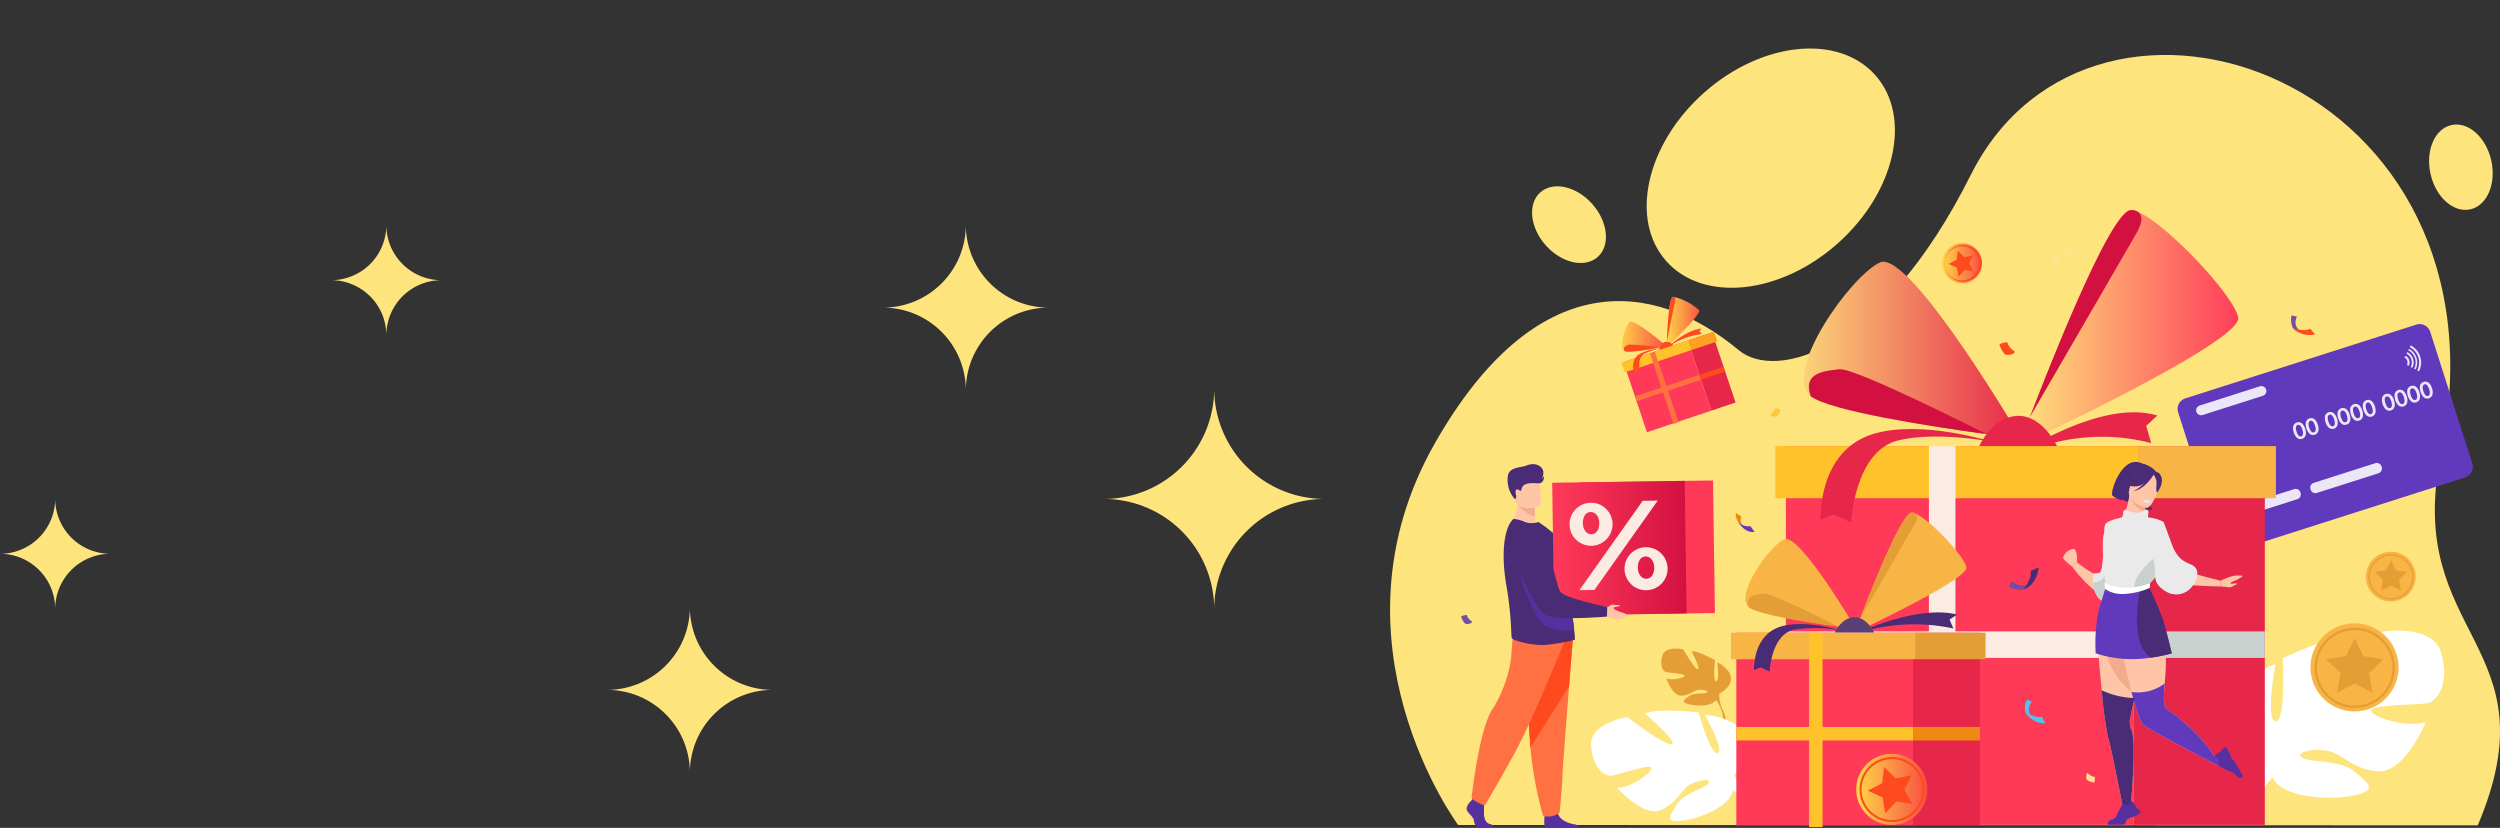<svg xmlns="http://www.w3.org/2000/svg" xmlns:xlink="http://www.w3.org/1999/xlink" width="362.378" height="120" viewBox="0 0 362.378 120"><rect x="0" y="0" width="362.378" height="120" fill="#333333" stroke="none"/><defs><style>.a{fill:#fde47c;}.b{fill:#fff;}.c{fill:#e59d35;}.d{fill:#744da5;}.e{fill:#ff4a1e;}.f{fill:#ffe48f;}.g{fill:#ee8914;}.h{fill:#6139bc;}.i{fill:#ffc639;}.j{fill:#ebe7f7;}.k{fill:#e72749;}.l{fill:#ff3a59;}.m{fill:#fcebe3;}.n{fill:#c8d1ce;}.o{fill:url(#a);}.p{fill:url(#b);}.q{fill:#d31140;}.r{fill:#ffc22a;}.s{fill:#f8b545;}.t{fill:#ff7042;}.u{fill:url(#c);}.v{fill:#ff9f23;}.w{fill:#4a2c76;}.x{fill:#ffc5a7;}.y{fill:#f2ac8c;}.z{fill:#eaeaea;}.aa{fill:#56309e;}.ab{fill:#5a3f77;}.ac{fill:url(#e);}.ad{fill:#4ac6f0;}</style><linearGradient id="a" y1="0.5" x2="1" y2="0.5" gradientUnits="objectBoundingBox"><stop offset="0" stop-color="#fde47c"/><stop offset="1" stop-color="#e72749"/></linearGradient><linearGradient id="b" y1="0.5" x2="1" y2="0.5" gradientUnits="objectBoundingBox"><stop offset="0" stop-color="#fde47c"/><stop offset="1" stop-color="#ff3a59"/></linearGradient><linearGradient id="c" y1="0.5" x2="1" y2="0.5" gradientUnits="objectBoundingBox"><stop offset="0" stop-color="#fed747"/><stop offset="1" stop-color="#f94e43"/></linearGradient><linearGradient id="e" x1="-0.007" y1="0.5" x2="1.007" y2="0.5" gradientUnits="objectBoundingBox"><stop offset="0" stop-color="#ff3a59"/><stop offset="1" stop-color="#d31140"/></linearGradient></defs><g transform="translate(-832 -103.106)"><g transform="translate(1033.492 103.106)"><g transform="translate(0 7.964)"><path class="a" d="M1211.841,431.519s-19.767-26.593-3.343-55.383c14.572-25.545,31.562-23.8,44.028-13.432,5.309,4.415,20.616.544,33.644-25.449,17.767-35.447,79.352-13.948,68.123,40.588-5.434,26.392,16.538,27.351,5.343,53.732Z" transform="translate(-1201.974 -319.903)"/></g><ellipse class="a" cx="20.275" cy="14.598" rx="20.275" ry="14.598" transform="matrix(0.747, -0.665, 0.665, 0.747, 30.333, 26.952)"/><ellipse class="a" cx="4.51" cy="6.263" rx="4.51" ry="6.263" transform="translate(18.405 30.883) rotate(-41.657)"/><path class="a" d="M3213.7,463.7c-.762-3.374.59-6.554,3.019-7.1s5.017,1.742,5.778,5.116-.59,6.554-3.019,7.1S3214.461,467.071,3213.7,463.7Z" transform="translate(-3062.882 -438.472)"/><g transform="translate(10.295 30.44)"><g transform="translate(0)"><path class="b" d="M2861.141,1449.67c-1.236-4.564-8.938-3.138-8.938-3.138s-5.23,7.987-6.751,8.178,3.138-7.7,3.138-7.7c-2.948-.285-10.46,3.328-10.46,3.328s.476,9.319-1.046,9.129,0-8.273,0-8.273c-2.853.856-5.515,4.184-5.515,4.184-3.328,5.42,3.8,9.414,3.8,9.414a15.175,15.175,0,0,1-1.9,6.942h0a11.021,11.021,0,0,0-.908,1.849h.777q.1-.313.211-.6a0,0,0,0,1,0,0l0-.008c.054-.12.13-.291.226-.5h0c.238-.465.4-.809.5-1.057a0,0,0,0,0,0,0c.712-1.46,1.738-3.362,2.422-3.761a1.514,1.514,0,0,1-.167-.357l.167.357c1.331,2.853,7.987,3.328,11.7,2.567s2.092-1.807.1-3.5-6.181-1.25-7.417-1.916.57-1.331,3.043-1.141,3.708,2.663,7.7,3.043,7.037-7.132,7.037-7.132c-2.757.856-7.7-.666-7.893-1.617s7.132-.856,8.273-1.141S2862.377,1454.234,2861.141,1449.67Z" transform="translate(-2719.035 -1385.356)"/><path class="c" d="M1734.962,1483.15s.34,2.711-.168,2.744-.161-3.049-.161-3.049-2.418-1.351-3.4-1.317c0,0,1.385,2.712.884,2.618s-2.073-2.849-2.073-2.849-2.525-.63-3.028.859.113,2.286.485,2.4,2.8.235,2.72.547-1.753.715-2.65.375c0,0,.856,2.553,2.188,2.508s1.792-.839,2.616-.852,1.409.245.986.44-1.8-.038-2.5.484-1.254.836-.04,1.164,3.432.306,3.931-.613l.063-.115a.5.5,0,0,1-.062.115,3.968,3.968,0,0,1,.727,1.3c.028.084.075.2.144.362h0c.028.072.05.131.065.172a7.632,7.632,0,0,1,.022,2.97l.258.087a4.376,4.376,0,0,0-.228-3.466,5.039,5.039,0,0,1-.489-2.341s2.446-1.179,1.453-3.045A4.7,4.7,0,0,0,1734.962,1483.15Z" transform="translate(-1697.823 -1417.59)"/><path class="b" d="M1591.073,1606.266c-.219-3.344,5.273-4.156,5.273-4.156s5.341,4.155,6.4,3.933-3.873-4.444-3.873-4.444c1.911-.868,7.778-.17,7.778-.17s1.821,6.358,2.8,5.881-1.9-5.547-1.9-5.547a10.037,10.037,0,0,1,4.659,1.539c3.476,2.87-.389,7.186-.389,7.186a10.752,10.752,0,0,0,2.869,4.218h0a7.8,7.8,0,0,1,1.034,1.031l-.522.178c-.09-.125-.184-.244-.28-.356l0,0,0,0c-.063-.068-.154-.166-.266-.283h0c-.266-.257-.453-.451-.578-.594h0a8.464,8.464,0,0,0-2.487-1.966,1.066,1.066,0,0,0,.03-.277l-.03.277c-.238,2.219-4.592,4.066-7.253,4.407s-1.818-.731-.868-2.328,3.858-2.258,4.534-2.988-.688-.762-2.3-.066-1.875,2.637-4.466,3.809-6.356-3.167-6.356-3.167c2.046-.059,5.012-2.215,4.921-2.9s-4.979,1.064-5.809,1.134S1591.292,1609.61,1591.073,1606.266Z" transform="translate(-1572.229 -1528.604)"/><g transform="translate(120.306 15.286)"><path class="d" d="M2947.71,838.6a2.178,2.178,0,0,1-.737-1.1,1.973,1.973,0,0,1,.192-1.133l-.784-.156a2.854,2.854,0,0,0,.161,1.733,1.981,1.981,0,0,0,.695.613A.678.678,0,0,0,2947.71,838.6Z" transform="translate(-2946.313 -836.209)"/><path class="e" d="M2952.821,860.858l.714.817a3.257,3.257,0,0,1-3.17-.891S2952.063,861.357,2952.821,860.858Z" transform="translate(-2950.061 -858.943)"/></g><g transform="translate(85.555 5.604)"><path class="f" d="M2489.777,708.246a1.438,1.438,0,0,1,2.013-.469l.7-.766s-.735-.487-2.29.572C2489.187,708.276,2489.777,708.246,2489.777,708.246Z" transform="translate(-2489.049 -706.9)"/><path class="f" d="M2482.173,712.426s-.245-1.317,1.924-2.289a2.325,2.325,0,0,0-.94,1.78Z" transform="translate(-2482.165 -709.895)"/></g><g transform="translate(39.809 43.924)"><path class="g" d="M1872.721,1220.958a1.306,1.306,0,0,1-.724-1.732l-.792-.515s-.325.732.858,1.964C1872.837,1221.482,1872.721,1220.958,1872.721,1220.958Z" transform="translate(-1871.164 -1218.711)"/><path class="h" d="M1878.663,1237.909s-1.143.418-2.341-1.378a2.113,2.113,0,0,0,1.737.573Z" transform="translate(-1875.936 -1235.197)"/></g><path class="i" d="M1937.848,1016.556s.658-.416.728-.918c0,0,.641.035.779.242,0,0-.294.831-.641.987C1938.714,1016.868,1937.935,1016.919,1937.848,1016.556Z" transform="translate(-1893.047 -986.918)"/><path class="d" d="M1341.077,1417.017s-.7-.443-.776-.979c0,0-.683.037-.831.259,0,0,.314.887.684,1.053C1340.154,1417.35,1340.985,1417.405,1341.077,1417.017Z" transform="translate(-1339.47 -1357.34)"/><path class="e" d="M2383.831,889.411s-.981-.619-1.084-1.368c0,0-.955.052-1.161.361,0,0,.438,1.238.955,1.471C2382.541,889.875,2383.7,889.953,2383.831,889.411Z" transform="translate(-2303.562 -868.877)"/><g transform="translate(103.854 16.537)"><path class="h" d="M2763.2,854.033l6.1,19.085a1.612,1.612,0,0,1-1.042,2.02l-33.479,10.693a1.612,1.612,0,0,1-2.02-1.042l-6.1-19.085a1.612,1.612,0,0,1,1.042-2.02l33.479-10.693A1.613,1.613,0,0,1,2763.2,854.033Z" transform="translate(-2726.578 -852.915)"/><g transform="translate(2.695 3.121)"><path class="j" d="M2836.294,1173.423l-8.923,2.85a.723.723,0,0,1-.906-.467l-.027-.086a.723.723,0,0,1,.467-.906l8.923-2.85a.723.723,0,0,1,.906.467l.027.086A.723.723,0,0,1,2836.294,1173.423Z" transform="translate(-2821.626 -1151.166)"/><path class="j" d="M2993.347,1123.262l-8.923,2.85a.723.723,0,0,1-.906-.467l-.027-.086a.723.723,0,0,1,.467-.906l8.923-2.85a.722.722,0,0,1,.906.467l.028.086A.723.723,0,0,1,2993.347,1123.262Z" transform="translate(-2966.919 -1104.761)"/><g transform="translate(14.036 5.215)"><path class="j" d="M2951.823,1043.622a1.741,1.741,0,0,1,.085.854.79.79,0,0,1-1.322.422,2.071,2.071,0,0,1-.513-1.595.8.8,0,0,1,1.328-.424A1.747,1.747,0,0,1,2951.823,1043.622Zm-.41.129a1.727,1.727,0,0,0-.234-.492q-.207-.278-.449-.2t-.254.422a1.668,1.668,0,0,0,.093.54q.266.833.691.7.245-.078.249-.427A1.72,1.72,0,0,0,2951.414,1043.751Z" transform="translate(-2950.053 -1036.784)"/><path class="j" d="M2976.294,1035.807a1.743,1.743,0,0,1,.085.854.79.79,0,0,1-1.322.422,2.071,2.071,0,0,1-.513-1.595.795.795,0,0,1,1.328-.424A1.751,1.751,0,0,1,2976.294,1035.807Zm-.41.129a1.726,1.726,0,0,0-.233-.492q-.207-.278-.449-.2t-.254.422a1.67,1.67,0,0,0,.093.54q.266.833.691.7.246-.078.249-.427A1.719,1.719,0,0,0,2975.884,1035.936Z" transform="translate(-2972.691 -1029.553)"/><path class="j" d="M3013.377,1023.962a1.747,1.747,0,0,1,.085.854.79.79,0,0,1-1.322.422,2.071,2.071,0,0,1-.513-1.6.795.795,0,0,1,1.328-.424A1.751,1.751,0,0,1,3013.377,1023.962Zm-.41.129a1.726,1.726,0,0,0-.233-.492q-.207-.278-.449-.2a.392.392,0,0,0-.254.422,1.668,1.668,0,0,0,.093.54q.266.833.691.7.245-.078.249-.427A1.719,1.719,0,0,0,3012.968,1024.091Z" transform="translate(-3006.998 -1018.595)"/><path class="j" d="M3037.848,1016.146a1.746,1.746,0,0,1,.085.854.79.79,0,0,1-1.322.422,2.072,2.072,0,0,1-.513-1.6.8.8,0,0,1,1.329-.424A1.753,1.753,0,0,1,3037.848,1016.146Zm-.41.129a1.727,1.727,0,0,0-.233-.492q-.207-.278-.449-.2t-.254.422a1.669,1.669,0,0,0,.093.54q.266.833.691.7.246-.078.249-.427A1.712,1.712,0,0,0,3037.438,1016.275Z" transform="translate(-3029.636 -1011.364)"/><path class="j" d="M3062.319,1008.33a1.743,1.743,0,0,1,.085.854.789.789,0,0,1-1.322.422,2.073,2.073,0,0,1-.513-1.6.8.8,0,0,1,1.329-.424A1.753,1.753,0,0,1,3062.319,1008.33Zm-.41.129a1.727,1.727,0,0,0-.233-.492q-.207-.278-.449-.2t-.254.422a1.661,1.661,0,0,0,.093.54q.266.833.691.7.245-.079.249-.427A1.726,1.726,0,0,0,3061.909,1008.459Z" transform="translate(-3052.275 -1004.134)"/><path class="j" d="M3086.789,1000.514a1.744,1.744,0,0,1,.085.854.789.789,0,0,1-1.322.422,2.073,2.073,0,0,1-.513-1.6.795.795,0,0,1,1.328-.424A1.744,1.744,0,0,1,3086.789,1000.514Zm-.41.129a1.737,1.737,0,0,0-.233-.492q-.207-.278-.449-.2t-.254.422a1.682,1.682,0,0,0,.093.54q.266.833.691.7.246-.078.249-.427A1.711,1.711,0,0,0,3086.379,1000.644Z" transform="translate(-3074.914 -996.904)"/><path class="j" d="M3123.873,988.67a1.741,1.741,0,0,1,.085.854.79.79,0,0,1-1.322.422,2.074,2.074,0,0,1-.513-1.6.8.8,0,0,1,1.329-.424A1.748,1.748,0,0,1,3123.873,988.67Zm-.41.129a1.727,1.727,0,0,0-.234-.492q-.207-.278-.449-.2a.392.392,0,0,0-.254.422,1.667,1.667,0,0,0,.093.54q.266.833.691.7.245-.078.249-.427A1.726,1.726,0,0,0,3123.463,988.8Z" transform="translate(-3109.221 -985.946)"/><path class="j" d="M3148.344,980.854a1.743,1.743,0,0,1,.085.854.789.789,0,0,1-1.322.422,2.072,2.072,0,0,1-.513-1.6.8.8,0,0,1,1.328-.424A1.749,1.749,0,0,1,3148.344,980.854Zm-.41.129a1.725,1.725,0,0,0-.234-.492q-.207-.278-.449-.2t-.254.422a1.674,1.674,0,0,0,.093.54q.266.833.691.7.245-.079.249-.427A1.727,1.727,0,0,0,3147.934,980.983Z" transform="translate(-3131.859 -978.715)"/><path class="j" d="M3172.814,973.038a1.747,1.747,0,0,1,.085.854.79.79,0,0,1-1.322.422,2.072,2.072,0,0,1-.513-1.6.8.8,0,0,1,1.328-.424A1.751,1.751,0,0,1,3172.814,973.038Zm-.41.129a1.734,1.734,0,0,0-.234-.492q-.207-.278-.449-.2t-.254.422a1.669,1.669,0,0,0,.093.54q.266.833.691.7.246-.079.249-.427A1.734,1.734,0,0,0,3172.4,973.167Z" transform="translate(-3154.498 -971.484)"/><path class="j" d="M3197.285,965.223a1.743,1.743,0,0,1,.085.854.79.79,0,0,1-1.322.422,2.073,2.073,0,0,1-.513-1.6.795.795,0,0,1,1.328-.424A1.749,1.749,0,0,1,3197.285,965.223Zm-.41.129a1.74,1.74,0,0,0-.233-.492q-.207-.278-.449-.2t-.254.422a1.667,1.667,0,0,0,.093.54q.266.833.691.7.246-.078.249-.427A1.71,1.71,0,0,0,3196.875,965.352Z" transform="translate(-3177.136 -964.254)"/></g><path class="j" d="M2772.251,974.317l-8.732,2.789a.723.723,0,0,1-.906-.467h0a.723.723,0,0,1,.467-.906l8.732-2.789a.723.723,0,0,1,.906.467h0A.723.723,0,0,1,2772.251,974.317Z" transform="translate(-2762.579 -967.046)"/><g transform="translate(30.228)"><g transform="translate(0 1.501)"><path class="j" d="M3166.968,915.252a1.1,1.1,0,0,0-.442-.585.118.118,0,0,0-.171.045l-.028.055a.117.117,0,0,0,.039.15.81.81,0,0,1,.306.958.117.117,0,0,0,.055.144l.054.029a.118.118,0,0,0,.166-.062A1.1,1.1,0,0,0,3166.968,915.252Z" transform="translate(-3166.315 -914.646)"/></g><g transform="translate(0.28 0.969)"><path class="j" d="M3171,908.494a1.691,1.691,0,0,0-.747-.941.118.118,0,0,0-.164.049l-.016.031a.118.118,0,0,0,.046.154,1.428,1.428,0,0,1,.572,1.792.118.118,0,0,0,.053.152l.031.016a.117.117,0,0,0,.162-.055A1.692,1.692,0,0,0,3171,908.494Z" transform="translate(-3170.061 -907.537)"/></g><g transform="translate(0.531 0.503)"><path class="j" d="M3174.589,902.582a2.214,2.214,0,0,0-1.008-1.249.118.118,0,0,0-.163.05h0a.117.117,0,0,0,.046.155,1.981,1.981,0,0,1,.813,2.547.118.118,0,0,0,.052.153h0a.118.118,0,0,0,.162-.054A2.215,2.215,0,0,0,3174.589,902.582Z" transform="translate(-3173.405 -901.318)"/></g><g transform="translate(0.758)"><path class="j" d="M3177.93,896.193a2.775,2.775,0,0,0-1.291-1.58.118.118,0,0,0-.163.05l-.027.054a.118.118,0,0,0,.047.155,2.487,2.487,0,0,1,1.032,3.23.117.117,0,0,0,.052.154l.053.028a.119.119,0,0,0,.162-.054A2.774,2.774,0,0,0,3177.93,896.193Z" transform="translate(-3176.436 -894.598)"/></g></g></g></g><g transform="translate(45.555)"><rect class="k" width="19.061" height="54.903" transform="translate(51.884 34.226)"/><rect class="l" width="50.357" height="54.903" transform="translate(1.527 34.226)"/><rect class="m" width="3.843" height="50.357" transform="translate(51.884 61.083) rotate(90)"/><rect class="n" width="3.843" height="19.061" transform="translate(70.945 61.083) rotate(90)"/><path class="k" d="M2429.12,1029.225s11.377-7.393,19.11-5.017l-1.6,1.49.719,2.5a28.344,28.344,0,0,0-18.469,1.444Z" transform="translate(-2392.874 -994.411)"/><path class="o" d="M2034.305,757.859s-2.007-.243-5-.654c-7.943-1.093-22.819-3.378-25.49-5.493-4.2-3.323,5.747-17.434,10.05-19.393S2034.305,757.859,2034.305,757.859Z" transform="translate(-1998.695 -724.719)"/><path class="p" d="M2451.354,647.616c.717,3.5-31.771,18.6-31.771,18.6s.591-1.6,1.553-4.1l0,0c3.512-9.14,11.974-30.352,14.755-30.058a3.377,3.377,0,0,1,.971.289C2441.134,634.219,2450.693,644.4,2451.354,647.616Z" transform="translate(-2384.267 -632.049)"/><path class="q" d="M2455.808,635.449c-1.984,3.447-15.244,26.3-15.452,26.661,3.512-9.14,11.974-30.352,14.755-30.058a1.768,1.768,0,0,1,.971.289C2456.589,632.71,2456.9,633.546,2455.808,635.449Z" transform="translate(-2403.486 -632.049)"/><path class="q" d="M2038.5,949.667h-.005c-7.943-1.093-22.819-3.378-25.49-5.493-1.206-3.4,1.923-3.673,4.2-3.912S2038.5,949.667,2038.5,949.667Z" transform="translate(-2007.884 -917.182)"/><path class="k" d="M2342.6,1034.979s1.821-4.143,5.406-4.373c3.744-.24,5.87,4.373,5.87,4.373Z" transform="translate(-2313.049 -1000.758)"/><rect class="r" width="52.692" height="7.551" transform="translate(0 34.226)"/><rect class="s" width="19.86" height="7.551" transform="translate(52.692 34.226)"/><path class="k" d="M2060.309,1057.914s-10.32-3.269-17.284-1.108c-8.027,2.491-7.552,12.4-7.552,12.4l1.888-.776,2.549,1.2s.43-10.488,6.974-11.957C2052.543,1056.4,2060.309,1057.914,2060.309,1057.914Z" transform="translate(-2028.912 -1024.321)"/><rect class="m" width="3.843" height="54.898" transform="translate(22.259 34.226)"/></g><g transform="translate(23.248 12.59)"><rect class="k" width="3.721" height="10.717" transform="matrix(0.948, -0.318, 0.318, 0.948, 9.603, 6.337)"/><rect class="l" width="9.83" height="10.717" transform="matrix(0.948, -0.318, 0.318, 0.948, 0.283, 9.461)"/><rect class="t" width="0.75" height="9.83" transform="translate(11.269 11.308) rotate(71.47)"/><rect class="e" width="0.75" height="3.721" transform="translate(14.797 10.125) rotate(71.472)"/><path class="e" d="M1743.467,864.014s2.423-2.255,4.58-2.429l-.308.4.358.4a10.33,10.33,0,0,0-4.661,1.723Z" transform="translate(-1736.438 -856.989)"/><g transform="translate(0.08)"><path class="u" d="M1657.486,852.076s-.387.08-.966.189c-1.538.291-4.433.79-5.058.565-.983-.355-.018-3.583.657-4.213S1657.486,852.076,1657.486,852.076Z" transform="translate(-1651.042 -844.93)"/><g transform="translate(6.453)"><path class="u" d="M1741.951,802.235c.35.6-4.727,5.413-4.727,5.413s.01-.332.033-.855h0c.083-1.91.333-6.361.866-6.479a.66.66,0,0,1,.2-.007A8.251,8.251,0,0,1,1741.951,802.235Z" transform="translate(-1737.224 -800.295)"/><path class="e" d="M1738.874,800.8c-.153.761-1.19,5.814-1.206,5.893.083-1.91.333-6.361.866-6.479a.346.346,0,0,1,.2-.007C1738.849,800.246,1738.959,800.381,1738.874,800.8Z" transform="translate(-1737.635 -800.197)"/></g><path class="e" d="M1659.764,892.53h0c-1.538.291-4.433.79-5.058.565-.434-.554.128-.8.534-.985A30.91,30.91,0,0,1,1659.764,892.53Z" transform="translate(-1654.285 -885.196)"/><path class="e" d="M1723.021,888.4a1.456,1.456,0,0,1,.729-1.145c.678-.277,1.358.445,1.358.445Z" transform="translate(-1717.632 -880.681)"/></g><rect class="r" width="10.286" height="1.474" transform="matrix(0.948, -0.318, 0.318, 0.948, 0, 9.555)"/><rect class="v" width="3.877" height="1.474" transform="matrix(0.948, -0.318, 0.318, 0.948, 9.752, 6.287)"/><path class="e" d="M1676.629,900.245a6.961,6.961,0,0,0-3.268.867c-1.331.959-.629,2.763-.629,2.763l.3-.261.546.063s-.571-1.968.549-2.646A7.751,7.751,0,0,1,1676.629,900.245Z" transform="translate(-1670.857 -892.754)"/><rect class="t" width="0.75" height="10.81" transform="matrix(0.948, -0.318, 0.318, 0.948, 4.12, 8.175)"/></g><g transform="translate(87.255 36.514)"><path class="w" d="M2603.132,1123.275a1.728,1.728,0,0,0-.539,2.414s-1.221-.224-1.485-.588a.949.949,0,0,0,.076.229,3.35,3.35,0,0,1-1.49-.723c-.367-.469,1.434-6.082,4.353-4.628,0,0,2.669.5,1.624,3.459s-.057,3.225-.057,3.225a1.455,1.455,0,0,1-.443.028s-.175-.125-.184-.243a.712.712,0,0,0,.029.245,2.909,2.909,0,0,1-1.519-.725A3.453,3.453,0,0,1,2603.132,1123.275Z" transform="translate(-2592.55 -1119.738)"/><path class="x" d="M2619.172,1230.691l-.005,0C2619.158,1230.692,2619.16,1230.691,2619.172,1230.691Z" transform="translate(-2610.604 -1222.384)"/><path class="x" d="M2622.691,1187.31c.041.367.09.7.112.854.049.352-3.29.123-3.5.122a9.139,9.139,0,0,0,.745-2.049c.174-.665.31-1.383.31-1.383l2.357.149.14.009a8.237,8.237,0,0,0-.192.907c-.006.038-.011.076-.016.114A6.12,6.12,0,0,0,2622.691,1187.31Z" transform="translate(-2610.733 -1179.979)"/><path class="w" d="M2625.153,1128.04a6.813,6.813,0,0,1-.3-2.142c.055-.663,1-2.927,3.271-1.964a3.317,3.317,0,0,1,1.2.855c.421.482.963,1.425-.407,3.256l-.4.636Z" transform="translate(-2615.856 -1123.403)"/><path class="y" d="M2635.565,1188.144a4.16,4.16,0,0,1-2.349-2.388,5.036,5.036,0,0,1,2.319,1c-.006.038-.011.076-.016.114A6.138,6.138,0,0,0,2635.565,1188.144Z" transform="translate(-2623.607 -1180.813)"/><path class="x" d="M2634.685,1141.376s-2.979-.736-2.492-2.585.431-3.188,2.354-2.8,2.1,1.194,2.092,1.851S2635.473,1141.52,2634.685,1141.376Z" transform="translate(-2622.611 -1134.714)"/><path class="w" d="M2626.882,1133.234s-1.386,1.953-2.717,1.943a2.538,2.538,0,0,1-1.784-.487,3.651,3.651,0,0,0,1.707-1.78S2626.543,1132.04,2626.882,1133.234Z" transform="translate(-2613.583 -1131.641)"/><path class="w" d="M2679.19,1139.8a2.711,2.711,0,0,1,.5,1.154c.023.51-.167,1.5.125,1.538,0,0,1-1.311.535-2.327C2679.856,1139.088,2679.19,1139.8,2679.19,1139.8Z" transform="translate(-2666.139 -1138.084)"/><path class="w" d="M2644.046,1135.865s-1.18,2.117-2.945,2.428a5.615,5.615,0,0,0,2.472-2.442C2644.1,1134.388,2644.046,1135.865,2644.046,1135.865Z" transform="translate(-2630.902 -1134.047)"/><path class="z" d="M2659.937,1192.856s.037.281.217.348a2.6,2.6,0,0,0,.7.157,2.417,2.417,0,0,0,.227-.249A3.717,3.717,0,0,0,2659.937,1192.856Z" transform="translate(-2648.327 -1187.38)"/><path class="x" d="M2576.685,1455l-.113.47c-.225.933-.434,1.8-.565,2.523a3.019,3.019,0,0,0,.013,1.939c.925,1.213,0,10.841,0,10.841l-1.053,1.085s-1.831-9.506-2.327-10.995a58.872,58.872,0,0,1-.845-6.521q-.022-.222-.043-.443c-.05-.516-.1-1.031-.145-1.533-.261-2.793-.456-5.185-.456-5.185a9.236,9.236,0,0,1,3.706-1.517,2.223,2.223,0,0,1,2.5,1.517C2578.059,1449.038,2577.347,1452.247,2576.685,1455Z" transform="translate(-2566.188 -1421.248)"/><path class="y" d="M2592.923,1455a10.368,10.368,0,0,1-4.209-5.936,3.511,3.511,0,0,1,2.381-3.4,2.223,2.223,0,0,1,2.5,1.517C2594.3,1449.038,2593.585,1452.247,2592.923,1455Z" transform="translate(-2582.426 -1421.248)"/><path class="x" d="M2708.536,1325.326l7.091,1.832v.828s-7.057-.083-7.511-.869S2708.536,1325.326,2708.536,1325.326Z" transform="translate(-2692.778 -1309.934)"/><path class="x" d="M2629.165,1442.936l-.332,1.369s-9.592-4.954-10.832-5.906c-.5-.382-1.157-2.458-1.767-4.807-.908-3.5-1.709-7.605-1.709-7.605s1.345-5.171,4.944-2.006c2.154,1.894,1.819,5.544,1.583,8.382-.157,1.9-.27,3.444.444,3.843,1.393.778,5.482,4.36,6.776,6.824Z" transform="translate(-2606.315 -1400.253)"/><path class="x" d="M2527.757,1243.429c-2.505-.637-5.259-4.524-5.259-4.524l.706-.612a18.445,18.445,0,0,0,3.767,2.344c-.016-.788,0-1.507.054-2.161.337-4.445,2.013-5.927,2.47-6.252a1.111,1.111,0,0,1,.116-.075s0,.032,0,.094c.007.132.019.4.031.764C2529.739,1235.728,2529.85,1243.962,2527.757,1243.429Z" transform="translate(-2521.178 -1223.734)"/><path class="z" d="M2566.99,1233.687c-.13,3.171-.6,6.312-1.985,6.11-1.692-.247-2.133-1.827-2.223-3a6.753,6.753,0,0,1,.025-1.3,3,3,0,0,0,.968-.128c.64-.591.45-6.386.767-6.988s2.371-.988,2.371-.988S2567.119,1230.553,2566.99,1233.687Z" transform="translate(-2558.428 -1219.327)"/><path class="n" d="M2567.232,1284.637c-.13,3.171-.6,6.312-1.985,6.11-1.692-.247-2.133-1.827-2.223-3a1.9,1.9,0,0,0,1.438-.566,47.668,47.668,0,0,0,1.714-4.72S2566.687,1283.377,2567.232,1284.637Z" transform="translate(-2558.67 -1270.277)"/><path class="z" d="M2595.255,1220.9c.459.651.206,1.915-.756,2.932a2.854,2.854,0,0,1-2.724.811c-.574-.085-2.178-.99-2.346-2.094-.03-.2-.047-.317-.047-.317a6.278,6.278,0,0,0-.757.869c-.012.062-.075.615-.085.69a2.651,2.651,0,0,0,.053.427s-3.489,1.526-6.373-.212c0,0-.823-7.047-.232-8.22a15.253,15.253,0,0,1,2.513-2.219.915.915,0,0,0,.224-.672c-.029-.185.184-.5.362-.44a3.947,3.947,0,0,0,2.007.409c.342-.091.776-.486,1.107-.4.405.111-.023,1.086.207,1.1a5.755,5.755,0,0,1,2.168.633c.05.1.541,1.4,1.156,3.117a.023.023,0,0,1,0,0C2592.887,1220.552,2594.581,1219.946,2595.255,1220.9Z" transform="translate(-2576.016 -1205.509)"/><path class="n" d="M2646.029,1310.289s-.085-2.688-.3-2.656-3.352,3.05-2.607,4.256S2646.029,1310.289,2646.029,1310.289Z" transform="translate(-2632.664 -1293.565)"/><path class="h" d="M2578.7,1372.672a20.835,20.835,0,0,1-2.987.619,16.928,16.928,0,0,1-8.034-.619,24.068,24.068,0,0,1,.425-6.227c.652-2.134.956-3.155.956-3.155a13.791,13.791,0,0,0,5.263.147,8.579,8.579,0,0,0,1.112-.287s1.636,3.473,2.086,4.962S2578.7,1372.672,2578.7,1372.672Z" transform="translate(-2562.945 -1344.925)"/><path class="w" d="M2652.992,1372.672a20.844,20.844,0,0,1-2.987.619c-3.263-1.85-1.672-9.636-1.672-9.636.1-.078.191-.151.282-.218a8.572,8.572,0,0,0,1.113-.287s1.636,3.473,2.086,4.962S2652.992,1372.672,2652.992,1372.672Z" transform="translate(-2637.233 -1344.925)"/><g transform="translate(5.976 17.513)"><path class="b" d="M2587.614,1355.274a4.392,4.392,0,0,1-2.791-.711l-.125-.911c.019.014,2.614,1.572,6.631.08l-.085.69A10.54,10.54,0,0,1,2587.614,1355.274Z" transform="translate(-2584.698 -1353.652)"/></g><path class="x" d="M2810.063,1340.431a9.51,9.51,0,0,1,1.818-.7,4.115,4.115,0,0,1,1.386,0,3.86,3.86,0,0,1-1.179.7c-.248.042-.724.394-.579.435s.91-.134.92,0-.466.217-.548.321a.987.987,0,0,1-.838.165c-.465-.062-.98-.093-.98-.093Z" transform="translate(-2787.213 -1323.206)"/><path class="x" d="M2506.9,1290.1l-.707.617s-1.256-.918-1.317-1.294v-.038a1.846,1.846,0,0,1,1.459-1.234.358.358,0,0,1,.18.045c.353.22.395,1.14.392,1.615C2506.906,1289.981,2506.9,1290.1,2506.9,1290.1Z" transform="translate(-2504.875 -1275.538)"/><path class="h" d="M2650.284,1559.182l-.332,1.369s-9.592-4.954-10.832-5.906c-.5-.382-1.157-2.458-1.767-4.807a6.369,6.369,0,0,0,4.818-1.229c-.157,1.9-.27,3.444.444,3.843,1.393.778,5.482,4.36,6.776,6.824Z" transform="translate(-2627.434 -1516.499)"/><path class="aa" d="M2800.928,1673.648l-.009,0a.6.6,0,0,1-.371-.39c-.086-.207-.112-.376-.191-.581l-.324-.559c-.339-.446-.458-.342-.458-.342s-.089.114-.219.263a2.733,2.733,0,0,1-.782.68.681.681,0,0,0-.335.262.641.641,0,0,0-.1.23s.7.121.635.464c-.118.663-.09.784-.078.806l0,0s1.186.621,1.565.743a2.959,2.959,0,0,1,1.247.885.391.391,0,0,0,.332.1c.178-.028.409-.085.459-.194Z" transform="translate(-2776.183 -1630.433)"/><path class="w" d="M2583.979,1567.336c.925,1.213,0,10.841,0,10.841l-1.053,1.085s-1.83-9.506-2.327-10.995a58.983,58.983,0,0,1-.845-6.521,11.517,11.517,0,0,0,4.778,1.128c-.224.933-.434,1.8-.565,2.523A3.02,3.02,0,0,0,2583.979,1567.336Z" transform="translate(-2574.147 -1528.652)"/><path class="aa" d="M2595.851,1778.36l-.568.307c-.207.073-.377.094-.586.174a1.213,1.213,0,0,0-.552.4c-.16.652-.388.61-.388.61l-2.282.021c-.108-.054.074-.514.162-.6.216-.213.862-.106,1.1-.774.133-.376.788-1.543.788-1.543l0,0c.022-.011.143-.036.8.1.341.071.482-.621.482-.621a.645.645,0,0,1,.227.107.682.682,0,0,1,.252.343,2.737,2.737,0,0,0,.657.8c.146.135.257.227.257.227S2596.306,1778.034,2595.851,1778.36Z" transform="translate(-2584.96 -1727.267)"/></g><g transform="translate(39.12 43.857)"><rect class="k" width="9.694" height="27.922" transform="translate(26.386 17.42)"/><rect class="l" width="25.61" height="27.922" transform="translate(0.776 17.42)"/><rect class="r" width="1.954" height="25.61" transform="translate(26.386 31.079) rotate(90)"/><rect class="g" width="1.954" height="9.694" transform="translate(36.08 31.079) rotate(90)"/><path class="w" d="M2119.906,1413.648s7.851-3.564,13.324-2.209l-1.093.731.551,1.291a26.915,26.915,0,0,0-12.94.4Z" transform="translate(-2100.448 -1396.657)"/><g transform="translate(2.093)"><path class="s" d="M1905.944,1281.8s-1.021-.123-2.542-.333c-4.039-.556-11.605-1.718-12.963-2.794-2.134-1.69,2.922-8.866,5.111-9.862S1905.944,1281.8,1905.944,1281.8Z" transform="translate(-1889.924 -1264.944)"/><path class="s" d="M2118.039,1225.731c.365,1.778-16.158,9.459-16.158,9.459s.3-.813.79-2.086v0c1.786-4.648,6.09-15.436,7.5-15.286a1.719,1.719,0,0,1,.494.147C2112.842,1218.918,2117.7,1224.094,2118.039,1225.731Z" transform="translate(-2086.012 -1217.814)"/><path class="c" d="M2120.3,1219.544c-1.009,1.753-7.752,13.377-7.858,13.559,1.786-4.648,6.09-15.436,7.5-15.286a.9.9,0,0,1,.494.147C2120.7,1218.151,2120.861,1218.576,2120.3,1219.544Z" transform="translate(-2095.786 -1217.814)"/><path class="c" d="M1908.078,1379.342h0c-4.039-.556-11.6-1.718-12.963-2.794-.613-1.727.978-1.868,2.136-1.99S1908.078,1379.342,1908.078,1379.342Z" transform="translate(-1894.598 -1362.821)"/><path class="ab" d="M2062.73,1422.728s.927-2.107,2.749-2.224c1.9-.122,2.985,2.224,2.985,2.224Z" transform="translate(-2049.792 -1405.325)"/></g><rect class="s" width="26.797" height="3.84" transform="translate(0 17.42)"/><rect class="c" width="10.1" height="3.84" transform="translate(26.797 17.42)"/><path class="w" d="M1919.126,1434.58s-5.248-1.663-8.79-.563c-4.082,1.267-3.84,6.3-3.84,6.3l.96-.395,1.3.608s.219-5.334,3.547-6.081A20.194,20.194,0,0,1,1919.126,1434.58Z" transform="translate(-1903.159 -1417.481)"/><rect class="r" width="1.954" height="28.162" transform="translate(11.32 17.42)"/></g><g transform="translate(0.804 36.839)"><path class="aa" d="M1453.208,1246.524s7.219,5.29,8.984,5.162,8.019-3.986,8.019-3.986l-1.323-1.573s-5.663,2.1-6.7,1.52-5.087-5.489-6.786-5.227S1452.023,1244.622,1453.208,1246.524Z" transform="translate(-1445.128 -1233.551)"/><g transform="translate(0 23.469)"><path class="aa" d="M1354.027,1774.113h-2.158a1.308,1.308,0,0,1-.59-.989c-.105-.7-.885-1.074-1.053-1.643s.7-1.369.7-1.369l.145-.186.15-.193,1.432.337s.036.341.057.776c.016.313.024.676.006.993-.042.758.212,1.575.885,1.722C1354.094,1773.671,1354.072,1773.966,1354.027,1774.113Z" transform="translate(-1350.204 -1744.861)"/><path class="aa" d="M1505.579,1797.05h-4.935c-.237-.29-.15-1.358-.114-1.707.007-.07.012-.111.012-.111s1.685-1.348,1.917-.316c.007.032.015.064.025.095.292.966,1.6,1.4,2.355,1.527A.855.855,0,0,1,1505.579,1797.05Z" transform="translate(-1489.232 -1767.798)"/><path class="t" d="M1467.629,1454.859s-.256,3.193-.557,7.03c-.409,5.213-.9,11.616-.949,12.829-.084,2.106-.421,5.476-.421,5.476a2.649,2.649,0,0,1-2.4.463,55.113,55.113,0,0,1-1.834-9.9l-.019-.251c-.379-5.181-.969-16.09-.969-16.09Z" transform="translate(-1452.224 -1453.154)"/><path class="e" d="M1467.629,1454.859s-.256,3.193-.557,7.03l-5.605,8.869-.019-.251c-.379-5.181-.969-16.09-.969-16.09Z" transform="translate(-1452.224 -1453.154)"/><path class="t" d="M1373.3,1439.626s-4.612,11.562-7.645,17-3.98,6.95-3.98,6.95-1.738-.695-1.9-1.169c0,0,1.16-10.49,3.191-13.047a19.222,19.222,0,0,0,2.559-7.3c.063-1.516.411-4.517.411-4.517Z" transform="translate(-1359.062 -1437.541)"/></g><path class="x" d="M1437.963,1191.5c-1.721.78-5-.371-5-.371a4.693,4.693,0,0,0,1.1-4l1.518.948,1.031.644a11.355,11.355,0,0,1,.042,1.242c0,.209-.008.443-.021.7A4.308,4.308,0,0,1,1437.963,1191.5Z" transform="translate(-1426.766 -1182.406)"/><path class="y" d="M1452.029,1200.428a11.34,11.34,0,0,1,.042,1.242c-1.063-.053-2.447-1.594-2.447-1.594a3.34,3.34,0,0,1,1.374-.292Z" transform="translate(-1442.179 -1194.115)"/><path class="x" d="M1440.052,1148.036s-2.9.847-3.4-.965-1.21-2.923.618-3.54,2.38-.026,2.694.539S1440.793,1147.769,1440.052,1148.036Z" transform="translate(-1429.661 -1141.831)"/><path class="w" d="M1432.052,1245.982a11.588,11.588,0,0,1,.112,1.376.29.29,0,0,1-.179.095,29.325,29.325,0,0,1-4.266.711,12.432,12.432,0,0,1-4.1-.666c-.186-.058-.618-.226-.632-.424-.02-.216-.037-.532-.057-.93a49.632,49.632,0,0,0-.679-6.463c-.09-.5-.165-1-.227-1.5-.458-3.686-.118-7.018,1.219-8.293a4.727,4.727,0,0,1,1.681.443,2.949,2.949,0,0,0,1.955,0l.684.472a6.219,6.219,0,0,1,2.308,2.858,35.014,35.014,0,0,1,1.274,5.664c.17,1.034.333,2.078.461,3.072l0,.036c.021.1.034.206.046.3.024.177.047.35.069.521C1431.861,1244.32,1431.974,1245.266,1432.052,1245.982Z" transform="translate(-1416.466 -1221.945)"/><path class="w" d="M1430.388,1129.14s.3-.087.2-.5-.164-.958.188-.9.4.331.522.155.042-.845,1.047-1.013,1.458.134,1.9-.129.384-.978.384-.978a.815.815,0,0,1-.3.375s.655-1.167-.342-1.793-1.864-.033-2.385.062c-1.149.21-1.888.369-2.175,1.175A4.207,4.207,0,0,0,1430.388,1129.14Z" transform="translate(-1423.417 -1124.078)"/><path class="aa" d="M1458.953,1339.747a6.614,6.614,0,0,1-4.291-.636c-1.729-1.139-3.755-7.891-3.755-7.891s3.883,4.319,3.959,4.489a35.814,35.814,0,0,0,3.757,1.315C1458.762,1338.085,1458.875,1339.031,1458.953,1339.747Z" transform="translate(-1443.367 -1315.71)"/><g transform="translate(12.402 2.366)"><g transform="translate(0 0)"><rect class="l" width="19.213" height="19.213" transform="translate(4.1 0.273) rotate(-0.815)"/><rect class="ac" width="19.213" height="19.213" transform="translate(0 0.332) rotate(-0.815)"/></g><g transform="translate(2.517 2.907)"><path class="m" d="M1549.474,1197.833a3.118,3.118,0,1,1,3.142,3.235A3.121,3.121,0,0,1,1549.474,1197.833Zm10.6-3.283,2.18-.031-9.177,12.954-2.18.031Zm-6.293,3.222c-.012-.861-.5-1.6-1.232-1.595-.769.011-1.162.749-1.149,1.629.012.861.5,1.6,1.232,1.595C1553.4,1199.389,1553.791,1198.632,1553.779,1197.771Zm3.665,6.506a3.118,3.118,0,1,1,3.142,3.235A3.121,3.121,0,0,1,1557.443,1204.278Zm4.3-.061c-.012-.861-.5-1.6-1.232-1.594-.769.011-1.162.749-1.149,1.629.012.861.5,1.6,1.232,1.595C1561.368,1205.834,1561.76,1205.078,1561.748,1204.217Z" transform="translate(-1549.474 -1194.509)"/></g></g><path class="x" d="M1615.1,1398.207a5.132,5.132,0,0,1-1.747-.423,3.026,3.026,0,0,1-.68-.442l.068-.427.082-.51s.05-.008.133-.017.2-.018.332-.02a.433.433,0,0,0,.39-.093.922.922,0,0,1,.747-.206c.246.059.774,0,.791.09.041.208-.728.17-.818.3a.154.154,0,0,0,.008.212l0,0c.451.455,2,.619,1.94.98A2.72,2.72,0,0,1,1615.1,1398.207Z" transform="translate(-1593.019 -1375.691)"/><path class="w" d="M1435.1,1264.077s3.553,8.214,5.141,9,8.833.174,8.833.174l.048-1.4s-6.241-1.236-6.843-2.259-1.614-7.307-3.213-7.941S1435.036,1261.837,1435.1,1264.077Z" transform="translate(-1428.739 -1251.155)"/></g><g transform="translate(123.114 59.915)"><path class="s" d="M2993.524,1444.122q-.118.072-.24.139l-.083.045q-.094.05-.189.1a6.383,6.383,0,0,1-5.891-11.321q.122-.068.247-.129c.08-.04.162-.078.243-.115a6.366,6.366,0,0,1,1.916-.515,6.384,6.384,0,0,1,4,11.8Z" transform="translate(-2983.819 -1432.288)"/><g transform="translate(0.602 0.634)"><path class="c" d="M2997.688,1452.383a5.819,5.819,0,1,1,2.8-.724A5.821,5.821,0,0,1,2997.688,1452.383Zm-.01-11.286a5.47,5.47,0,1,0,4.794,2.83A5.475,5.475,0,0,0,2997.677,1441.1Z" transform="translate(-2991.864 -1440.75)"/></g><path class="c" d="M3018.29,1461.245l1.282,2.6,2.868.417-2.075,2.023.49,2.856-2.565-1.348-2.565,1.348.49-2.856-2.075-2.023,2.868-.417Z" transform="translate(-3011.869 -1459.077)"/></g><g transform="translate(131.167 49.537)"><path class="s" d="M3096.848,1300.359c-.044.027-.089.053-.135.079l-.047.025-.106.055a3.6,3.6,0,0,1-3.692-6.157,3.561,3.561,0,0,1,.368-.232c.046-.026.093-.05.139-.073s.091-.044.138-.065a3.588,3.588,0,0,1,1.081-.291,3.6,3.6,0,0,1,2.255,6.659Z" transform="translate(-3091.371 -1293.68)"/><g transform="translate(0.34 0.358)"><path class="c" d="M3099.2,1305.021a3.283,3.283,0,1,1,1.582-.408A3.284,3.284,0,0,1,3099.2,1305.021Zm-.006-6.37a3.087,3.087,0,1,0,2.706,1.6A3.091,3.091,0,0,0,3099.191,1298.652Z" transform="translate(-3095.911 -1298.456)"/></g><path class="c" d="M3110.825,1310.023l.724,1.467,1.619.235-1.171,1.142.276,1.612-1.448-.761-1.448.761.277-1.612-1.171-1.142,1.619-.235Z" transform="translate(-3107.201 -1308.8)"/></g><g transform="translate(69.735 4.829)"><path class="u" d="M2276,701.25q-.04.048-.081.1l-.029.031-.066.07a2.886,2.886,0,0,1-4.215-3.941q.042-.047.086-.092t.086-.085a2.872,2.872,0,0,1,.282-.235,2.83,2.83,0,0,1,.458-.273,2.886,2.886,0,0,1,3.479,4.43Z" transform="translate(-2270.876 -696.54)"/><g transform="translate(0.282 0.279)"><path class="e" d="M2277.267,705.526a2.635,2.635,0,1,1,.155,0C2277.37,705.525,2277.318,705.526,2277.267,705.526Zm.007-5.1q-.073,0-.146,0a2.471,2.471,0,1,0,.146,0Z" transform="translate(-2274.641 -700.267)"/></g><path class="e" d="M2284.9,711l.938.915,1.285-.254-.581,1.175.639,1.144-1.3-.189-.891.961-.221-1.292-1.189-.55,1.16-.609Z" transform="translate(-2282.63 -709.92)"/></g><g transform="translate(57.27 78.819)"><path class="u" d="M2113.535,1693.2q-.07.087-.145.171l-.051.056c-.039.042-.078.084-.118.125a5.155,5.155,0,0,1-7.529-7.039c.05-.056.1-.111.154-.165s.1-.1.155-.153a5.13,5.13,0,0,1,1.321-.907,5.156,5.156,0,0,1,6.214,7.912Z" transform="translate(-2104.386 -1684.783)"/><g transform="translate(0.504 0.498)"><path class="e" d="M2115.8,1700.833a4.706,4.706,0,1,1,.277-.008Q2115.94,1700.833,2115.8,1700.833Zm.012-9.113c-.086,0-.173,0-.26.007a4.411,4.411,0,1,0,.26-.007Z" transform="translate(-2111.111 -1691.44)"/></g><path class="e" d="M2129.43,1710.616l1.675,1.635,2.3-.453-1.037,2.1,1.14,2.043-2.316-.338-1.591,1.716-.394-2.307-2.124-.983,2.072-1.088Z" transform="translate(-2125.381 -1708.682)"/></g><g transform="translate(79.401 51.811)"><path class="d" d="M2403.142,1350.39a2.563,2.563,0,0,1-1.508.407,2.319,2.319,0,0,1-1.192-.641l-.469.816a3.361,3.361,0,0,0,1.994.473,2.339,2.339,0,0,0,.946-.545A.8.8,0,0,0,2403.142,1350.39Z" transform="translate(-2399.973 -1348.2)"/><path class="w" d="M2429.58,1324.534l1.18-.489s-.162,2.452-2.188,3.2C2428.571,1327.247,2429.851,1325.568,2429.58,1324.534Z" transform="translate(-2426.43 -1324.045)"/></g><path class="f" d="M2549.953,1722.082a1.692,1.692,0,0,0,1.022.572s.068.638-.115.808c0,0-.867-.159-1.076-.476C2549.782,1722.987,2549.607,1722.225,2549.953,1722.082Z" transform="translate(-2459.124 -1640.47)"/><g transform="translate(81.704 70.953)"><path class="ad" d="M2431.767,1582.356a2.176,2.176,0,0,1-.46-1.244,1.97,1.97,0,0,1,.451-1.058l-.727-.334a2.852,2.852,0,0,0-.246,1.723,1.98,1.98,0,0,0,.533.758A.678.678,0,0,0,2431.767,1582.356Z" transform="translate(-2430.725 -1579.72)"/><path class="ad" d="M2434.523,1604.994l.5.96a3.258,3.258,0,0,1-2.876-1.6S2433.669,1605.3,2434.523,1604.994Z" transform="translate(-2432.044 -1602.506)"/></g></g></g></g><path class="a" d="M-925.581,24h0a12,12,0,0,0-12-12h0a12,12,0,0,0,12-12h0a12,12,0,0,0,12,12h0A12,12,0,0,0-925.581,24Z" transform="translate(1897.581 135.697)"/><path class="a" d="M-929.581,16h0a8,8,0,0,0-8-8h0a8,8,0,0,0,8-8h0a8,8,0,0,0,8,8h0A8,8,0,0,0-929.581,16Z" transform="translate(1769.581 175.379)"/><path class="a" d="M-925.581,24h0a12,12,0,0,0-12-12h0a12,12,0,0,0,12-12h0a12,12,0,0,0,12,12h0A12,12,0,0,0-925.581,24Z" transform="translate(1857.581 191.106)"/><path class="a" d="M-415.258-474.323h0a16,16,0,0,0-16-16h0a16,16,0,0,0,16-16h0a16,16,0,0,0,16,16h0A16,16,0,0,0-415.258-474.323Z" transform="translate(1423.258 665.751)"/><path class="a" d="M-643.338,717.7h0a8,8,0,0,0-8-8h0a8,8,0,0,0,8-8h0a8,8,0,0,0,8,8h0A8,8,0,0,0-643.338,717.7Z" transform="translate(1531.338 -565.98)"/></g></svg>